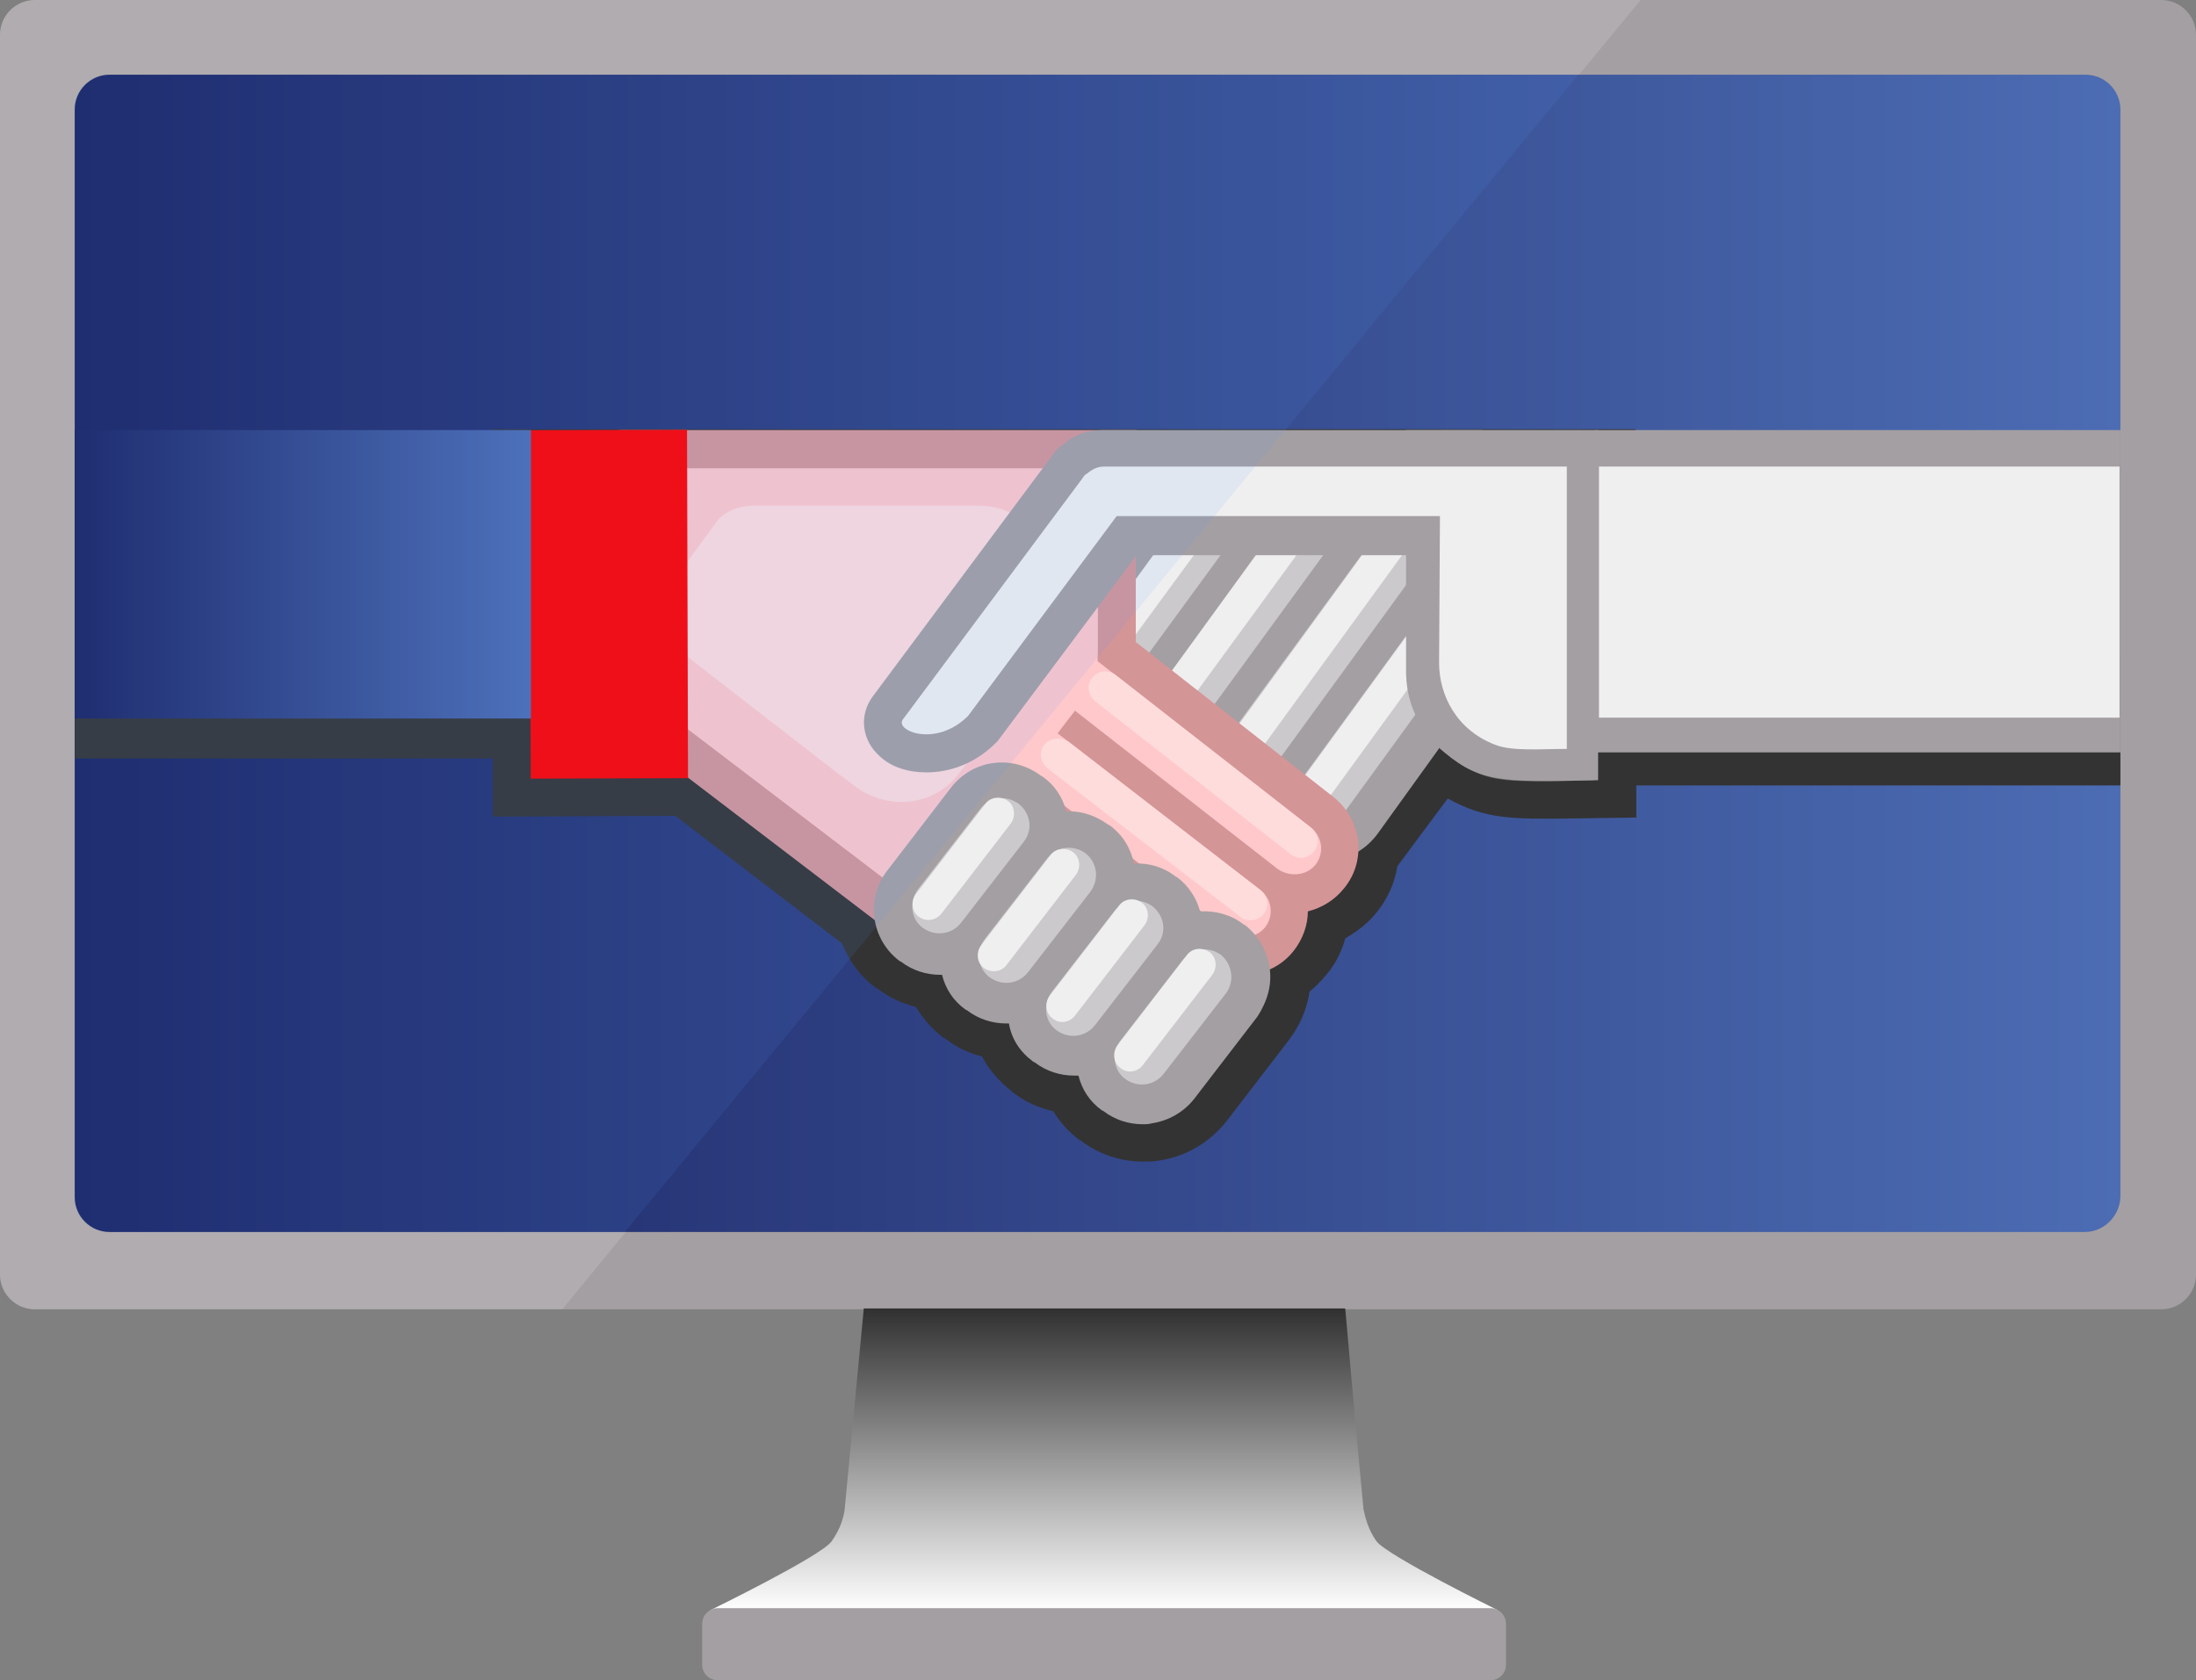 <?xml version="1.0" encoding="utf-8"?>
<!-- Generator: Adobe Illustrator 19.0.0, SVG Export Plug-In . SVG Version: 6.00 Build 0)  -->
<svg version="1.1" id="Слой_1" xmlns="http://www.w3.org/2000/svg" xmlns:xlink="http://www.w3.org/1999/xlink" x="0px" y="0px"
	 viewBox="0 0 252.7 193.4" style="enable-background:new 0 0 252.7 193.4;" xml:space="preserve">
<rect x="0" y="0" width="252.7" height="193.4" fill="#808080" stroke="none"/>
<style type="text/css">
	.st0{fill:#A49FA2;}
	.st1{opacity:0.17;fill:#F0EFF0;}
	.st2{fill:url(#XMLID_62_);}
	.st3{fill:url(#XMLID_63_);}
	.st4{fill:#333333;}
	.st5{fill:#CBC9CB;}
	.st6{fill:#F0EFF0;}
	.st7{fill:#FFC8CA;}
	.st8{fill:#D49597;}
	.st9{fill:#FFDCDC;}
	.st10{fill:#666666;}
	.st11{fill:#FF0000;}
	.st12{fill:url(#XMLID_64_);}
	.st13{opacity:0.1;fill:#559AFF;}
</style>
<g id="XMLID_248_">
	<path id="XMLID_49_" class="st0" d="M248.7,150.7H4c-2.2,0-4-1.8-4-4V4c0-2.2,1.8-4,4-4h244.7c2.2,0,4,1.8,4,4v142.7
		C252.7,148.9,250.9,150.7,248.7,150.7z"/>
	<path id="XMLID_48_" class="st1" d="M188.8,0H4C1.8,0,0,1.8,0,4v142.7c0,2.2,1.8,4,4,4h60.7C106,100.4,147.4,50.2,188.8,0z"/>
	<linearGradient id="XMLID_62_" gradientUnits="userSpaceOnUse" x1="8.556" y1="75.238" x2="243.921" y2="75.238">
		<stop  offset="8.940361e-04" style="stop-color:#1A2261"/>
		<stop  offset="1" style="stop-color:#4C6CB3"/>
	</linearGradient>
	<path id="XMLID_47_" class="st2" d="M239.9,141.8H12.6c-2.2,0-4-1.8-4-4V12.6c0-2.2,1.8-4,4-4h227.4c2.2,0,4,1.8,4,4v125.2
		C243.9,140,242.1,141.8,239.9,141.8z"/>
	<linearGradient id="XMLID_63_" gradientUnits="userSpaceOnUse" x1="127.072" y1="185.35" x2="127.072" y2="150.662">
		<stop  offset="0" style="stop-color:#FFFFFF"/>
		<stop  offset="1" style="stop-color:#313131"/>
	</linearGradient>
	<path id="XMLID_45_" class="st3" d="M172.3,185.3c0,0-12.6-6.2-13.9-7.9c-1-1.4-1.3-2.8-1.5-3.7c-0.9-9.4-2.1-23.1-2.1-23.1H99.4
		c0,0-1.3,13.7-2.2,23.1c-0.1,0.9-0.5,2.3-1.5,3.7c-1.2,1.7-13.9,7.9-13.9,7.9H172.3z"/>
	<path id="XMLID_44_" class="st0" d="M171.5,193.4H82.6c-1,0-1.8-0.8-1.8-1.8v-4.7c0-1,0.8-1.8,1.8-1.8h88.9c1,0,1.8,0.8,1.8,1.8
		v4.7C173.3,192.6,172.5,193.4,171.5,193.4z"/>
	<polygon id="XMLID_43_" class="st4" points="244,90.4 186.3,90.4 186.3,87.3 8.6,87.3 8.6,75.3 244,75.3 	"/>
	<path id="XMLID_42_" class="st4" d="M56.6,49.5L56.7,94l21-0.1l19.2,14.7c0.8,2,2.1,3.8,3.9,5.1l0.2,0.1c1.3,1,2.8,1.7,4.4,2.1
		c0.8,1.3,1.8,2.5,3.1,3.5l0.2,0.1c1.3,1,2.7,1.7,4.3,2.1c0.8,1.5,1.9,2.8,3.3,3.9l0.2,0.2c1.4,1.1,3,1.8,4.7,2.2
		c0.8,1.3,1.8,2.4,3,3.3l0.2,0.1c2.1,1.6,4.6,2.4,7.2,2.4c0.5,0,1.1,0,1.6-0.1c3.1-0.4,5.9-2,7.9-4.5l7.3-9.5c1.2-1.6,2-3.5,2.3-5.5
		c0.8-0.6,1.4-1.3,2-2c1-1.2,1.7-2.6,2.1-4.1c1.4-0.8,2.7-1.8,3.7-3.1c1.2-1.5,2-3.3,2.3-5.2c0.8-1.1,5.8-7.8,5.8-7.8
		c4.3,2.4,7.3,2.4,14.6,2.3l7.1-0.1l-0.1-44.7H56.6z"/>
	<path id="XMLID_41_" class="st0" d="M182,52.6h-46.5l-13.3,18.3c-2.4,3.3-1.7,7.9,1.7,10.3l0.2,0.1c1.3,0.9,2.8,1.4,4.4,1.4
		c0.2,0,0.4,0,0.5,0c0.5,1.5,1.4,2.9,2.8,3.9l0.2,0.1c1.3,0.9,2.8,1.4,4.4,1.4c0.1,0,0.2,0,0.3,0c0.4,1.8,1.4,3.5,2.9,4.6l0.2,0.1
		c1.3,0.9,2.8,1.4,4.4,1.4c0.4,0,0.7,0,1.1-0.1c0.5,1.4,1.4,2.6,2.6,3.5l0.2,0.1c1.3,0.9,2.8,1.4,4.3,1.4c0.4,0,0.8,0,1.2-0.1
		c2-0.3,3.7-1.4,4.9-3l23.9-33.2L182,52.6z"/>
	<g id="XMLID_36_">
		<path id="XMLID_40_" class="st5" d="M137.7,57l-12,16.5c-1,1.3-0.7,3.2,0.7,4.2l0.2,0.1c1.3,1,3.3,0.7,4.2-0.7L145.5,57H137.7z"/>
		<path id="XMLID_39_" class="st5" d="M149.5,57l-15.9,21.9c-1,1.3-0.7,3.2,0.7,4.2l0.2,0.1c1.4,1,3.3,0.7,4.2-0.7L157.3,57H149.5z"
			/>
		<path id="XMLID_38_" class="st5" d="M161.7,57l-20.4,27.9c-1,1.3-0.7,3.2,0.7,4.2l0.2,0.1c1.3,1,3.3,0.7,4.2-0.7l23-31.6H161.7z"
			/>
		<path id="XMLID_37_" class="st5" d="M180.3,57h-6.7l-24,32.9c-1,1.3-0.7,3.2,0.7,4.2l0.2,0.1c1.3,1,3.3,0.7,4.2-0.7l25-34.4
			C180.2,58.5,180.4,57.7,180.3,57z"/>
	</g>
	<g id="XMLID_31_">
		<path id="XMLID_35_" class="st6" d="M137.9,56.8L126.1,73c-0.6,0.8-0.4,2,0.4,2.6c0.8,0.6,2,0.4,2.6-0.4l13.4-18.3H137.9z"/>
		<path id="XMLID_34_" class="st6" d="M149.7,56.8l-16,22c-0.6,0.8-0.4,2,0.4,2.6h0c0.8,0.6,2,0.4,2.6-0.4l17.6-24.1H149.7z"/>
		<path id="XMLID_33_" class="st6" d="M161.9,56.8l-20,27.5c-0.6,0.8-0.4,2,0.4,2.6c0.8,0.6,2,0.4,2.6-0.4l21.6-29.7H161.9z"/>
		<path id="XMLID_32_" class="st6" d="M173.8,56.8L150,89.5c-0.6,0.8-0.4,2,0.4,2.6c0.8,0.6,2,0.4,2.6-0.4L177.5,58
			c0.3-0.4,0.4-0.8,0.3-1.2H173.8z"/>
	</g>
	<path id="XMLID_30_" class="st7" d="M147,53.9v5.8l-20.7,0c0,0,0.1,15.6,0,16.4l24.5,19.1c1.4,1.1,1.6,3,0.6,4.3
		c-1,1.3-3,1.5-4.4,0.5l-23.3-18.2l-2,2.6l23.3,18c1.4,1.1,1.6,3,0.6,4.3c-1,1.3-3,1.5-4.4,0.5l-23.3-18l-2,2.6l23.7,18.5
		c1.4,1.1,1.6,3,0.6,4.3c-1,1.3-3,1.5-4.4,0.5l-23.8-18.6l-2,2.6l23.3,18.4c1.4,1.1,1.6,3,0.6,4.3c-1,1.3-3,1.5-4.4,0.5L75.7,81.3
		V53.9H147z"/>
	<path id="XMLID_28_" class="st8" d="M131.3,127.3c-1.6,0-3.3-0.5-4.7-1.6L71.3,83.5v-34h59.5L130.7,64c0,5.1,0,8.1,0,9.9l22.7,17.8
		c3.3,2.6,3.9,7.3,1.3,10.5c-1.1,1.4-2.6,2.3-4.2,2.7c0,1.6-0.6,3.2-1.6,4.5c-1,1.3-2.4,2.2-4,2.6c0.2,1.9-0.3,3.8-1.5,5.3
		c-1.2,1.5-2.9,2.5-4.8,2.8c0,1.6-0.5,3.1-1.6,4.4C135.7,126.3,133.5,127.3,131.3,127.3z"/>
	<path id="XMLID_27_" class="st7" d="M126.1,53.9l0.2,5.8c0,0,0.1,15.6,0,16.4l24.5,19.1c1.4,1.1,1.6,3,0.6,4.3
		c-1,1.3-3,1.5-4.4,0.5l-23.3-18.2l-2,2.6l23.3,18c1.4,1.1,1.6,3,0.6,4.3c-1,1.3-3,1.5-4.4,0.5l-23.3-18l-2,2.6l23.7,18.5
		c1.4,1.1,1.6,3,0.6,4.3c-1,1.3-3,1.5-4.4,0.5l-23.8-18.6l-2,2.6l23.3,18.4c1.4,1.1,1.6,3,0.6,4.3c-1,1.3-3,1.5-4.4,0.5L75.7,81.3
		V53.9H126.1z"/>
	<path id="XMLID_26_" class="st9" d="M117.5,79.9l-7.3,9.3c-2.8,3.6-8.1,4.1-11.8,1.3l-2-1.5c-3.5-2.7-17.4-13.5-17.4-13.5V64.8
		l3.5-4.8c1.5-1.9,4.3-1.8,4.3-1.8s16.8,0,25.6,0c7.9,0,7.6,7.7,7.6,7.7C120,74,120.3,76.3,117.5,79.9z"/>
	<path id="XMLID_25_" class="st9" d="M108.6,100.5L108.6,100.5c-0.7,0.8-0.5,2,0.3,2.7l22,17.3c0.8,0.7,2.1,0.5,2.7-0.3h0
		c0.7-0.8,0.5-2-0.3-2.7l-22-17.3C110.5,99.5,109.3,99.7,108.6,100.5z"/>
	<path id="XMLID_24_" class="st9" d="M114.5,93.2L114.5,93.2c-0.7,0.8-0.5,2,0.3,2.7l22.5,17.6c0.8,0.7,2.1,0.5,2.7-0.3l0,0
		c0.7-0.8,0.5-2-0.3-2.7l-22.5-17.6C116.4,92.2,115.1,92.4,114.5,93.2z"/>
	<path id="XMLID_23_" class="st9" d="M120.2,85.7L120.2,85.7c-0.7,0.8-0.5,2,0.3,2.7l22.2,17.1c0.8,0.7,2.1,0.5,2.7-0.3l0,0
		c0.7-0.8,0.5-2-0.3-2.7L123,85.4C122.1,84.8,120.9,84.9,120.2,85.7z"/>
	<path id="XMLID_22_" class="st9" d="M125.7,78L125.7,78c-0.7,0.8-0.5,2,0.3,2.7l22.5,17.6c0.8,0.7,2.1,0.5,2.7-0.3v0
		c0.7-0.8,0.5-2-0.3-2.7l-22.5-17.6C127.5,77,126.3,77.2,125.7,78z"/>
	<path id="XMLID_21_" class="st0" d="M146.1,111.4c-0.3-2-1.3-3.7-2.8-4.9l-0.2-0.1c-1.4-1.1-3.2-1.6-5-1.5
		c-0.4-1.5-1.3-2.9-2.6-3.9l-0.2-0.1c-1.4-1.1-3.1-1.6-4.8-1.5c-0.4-1.8-1.3-3.3-2.8-4.4l-0.2-0.1c-1.4-1-3-1.6-4.8-1.5
		c-0.4-1.6-1.3-3-2.7-4l-0.2-0.1c-3.3-2.5-7.9-1.9-10.4,1.4l-7.3,9.5c-2.5,3.2-1.9,7.9,1.4,10.4l0.2,0.1c1.3,1,2.9,1.5,4.5,1.5
		c0.1,0,0.2,0,0.2,0c0.4,1.6,1.3,3,2.7,4l0.2,0.1c1.3,1,2.9,1.5,4.5,1.5c0.1,0,0.2,0,0.3,0c0.3,1.8,1.3,3.3,2.8,4.4l0.2,0.1
		c1.3,1,2.9,1.5,4.5,1.5c0.2,0,0.3,0,0.5,0c0.4,1.6,1.3,3,2.7,4l0.2,0.1c1.3,1,2.9,1.5,4.5,1.5c0.3,0,0.7,0,1-0.1
		c2-0.3,3.7-1.3,4.9-2.8l7.3-9.5C145.8,115.3,146.4,113.4,146.1,111.4z"/>
	<path id="XMLID_20_" class="st5" d="M117.8,96.9l-7.2,9.3c-1.1,1.4-3,1.6-4.4,0.6h0c-1.4-1-1.6-3-0.6-4.4l7.2-9.3
		c1.1-1.4,3-1.6,4.4-0.6h0C118.6,93.6,118.9,95.5,117.8,96.9z"/>
	<path id="XMLID_19_" class="st5" d="M125.5,102.6l-7.2,9.3c-1.1,1.4-3,1.6-4.4,0.6l0,0c-1.4-1-1.6-3-0.6-4.4l7.2-9.3
		c1.1-1.4,3-1.6,4.4-0.6h0C126.3,99.3,126.5,101.2,125.5,102.6z"/>
	<path id="XMLID_18_" class="st5" d="M133.2,108.7L126,118c-1.1,1.4-3,1.6-4.4,0.6l0,0c-1.4-1-1.6-3-0.6-4.4l7.2-9.3
		c1.1-1.4,3-1.6,4.4-0.6v0C134,105.4,134.3,107.3,133.2,108.7z"/>
	<path id="XMLID_17_" class="st5" d="M141.1,114.3l-7.2,9.3c-1.1,1.4-3,1.6-4.4,0.6l0,0c-1.4-1-1.6-3-0.6-4.4l7.2-9.3
		c1.1-1.4,3-1.6,4.4-0.6l0,0C141.8,111,142.1,112.9,141.1,114.3z"/>
	<path id="XMLID_16_" class="st6" d="M108.3,105.2l8-10.4c0.6-0.8,0.5-2-0.3-2.6l0,0c-0.8-0.6-2-0.5-2.6,0.3l-8,10.4
		c-0.6,0.8-0.5,2,0.3,2.6h0C106.5,106.1,107.6,106,108.3,105.2z"/>
	<path id="XMLID_15_" class="st6" d="M115.8,111.1l8-10.4c0.6-0.8,0.5-2-0.3-2.6h0c-0.8-0.6-2-0.5-2.6,0.3l-8,10.4
		c-0.6,0.8-0.5,2,0.3,2.6l0,0C114,112,115.2,111.9,115.8,111.1z"/>
	<path id="XMLID_14_" class="st6" d="M123.7,116.9l8-10.4c0.6-0.8,0.5-2-0.3-2.6l0,0c-0.8-0.6-2-0.5-2.6,0.3l-8,10.4
		c-0.6,0.8-0.5,2,0.3,2.6l0,0C121.9,117.9,123.1,117.7,123.7,116.9z"/>
	<path id="XMLID_13_" class="st6" d="M131.5,122.6l8-10.4c0.6-0.8,0.5-2-0.3-2.6l0,0c-0.8-0.6-2-0.5-2.6,0.3l-8,10.4
		c-0.6,0.8-0.5,2,0.3,2.6v0C129.7,123.6,130.9,123.4,131.5,122.6z"/>
	<path id="XMLID_12_" class="st6" d="M164.8,53.7h-37.7c-0.8,0-1.4,0.3-2,0.8c-0.2,0.1-0.4,0.3-0.5,0.5l-20.7,27.8
		c-1,1.3,3.8,3.3,7.5-0.4l17.1-23h36.3c1.6,0,2.9-1.3,2.9-2.9C167.7,55,166.4,53.7,164.8,53.7z"/>
	<path id="XMLID_11_" class="st0" d="M106.6,88.9c-2.1,0-4-0.6-5.3-1.8c-2.1-1.8-2.5-4.7-0.9-6.9l20.7-27.8c0.3-0.5,0.7-0.9,1.2-1.2
		c1.3-1.2,2.9-1.7,4.7-1.7l43.6,0l0.3,14.4h-40.1l-16,21.4l-0.2,0.2C112.2,87.9,109.3,88.9,106.6,88.9z"/>
	<path id="XMLID_10_" class="st10" d="M165.6,86.1l0.1-36.6l17.7,0l0.1,40.3C171.8,90,171.2,90.4,165.6,86.1z"/>
	<path id="XMLID_9_" class="st0" d="M184,49.5l-22.2,0v27.3c-0.1,4.4,1.7,7.1,3.6,8.8l0,0.3c4.6,4.1,6.7,4.2,18.5,3.9V49.5z"/>
	
		<rect id="XMLID_8_" x="50.1" y="60.5" transform="matrix(2.871786e-03 1 -1 2.871786e-03 139.413 -0.804)" class="st11" width="40.1" height="18.1"/>
	<path id="XMLID_7_" class="st6" d="M180.3,53.7l-53.2,0c-0.8,0-1.4,0.3-2,0.8c-0.2,0.1-0.4,0.3-0.5,0.5l-20.7,27.8
		c-1,1.3,3.8,3.3,7.5-0.4l17.1-23h37.2l-0.1,16.9c0,3.7,2,7.7,6.4,9.4c2,0.8,5.1,0.5,8.3,0.5L180.3,53.7z"/>
	<linearGradient id="XMLID_64_" gradientUnits="userSpaceOnUse" x1="8.637" y1="66.074" x2="61.16" y2="66.074">
		<stop  offset="8.940361e-04" style="stop-color:#1A2261"/>
		<stop  offset="1" style="stop-color:#4C6CB3"/>
	</linearGradient>
	<rect id="XMLID_6_" x="8.6" y="49.5" class="st12" width="52.5" height="33.2"/>
	<rect id="XMLID_5_" x="183.5" y="49.5" class="st0" width="60.5" height="37.1"/>
	<rect id="XMLID_4_" x="184" y="53.7" class="st6" width="59.9" height="28.9"/>
	<path id="XMLID_2_" class="st13" d="M71.9,141.8C108.5,97.4,145,53,181.6,8.6H12.5c-2.2,0-4,1.8-4,4v125.2c0,2.2,1.8,4,4,4H71.9z"
		/>
</g>
</svg>
